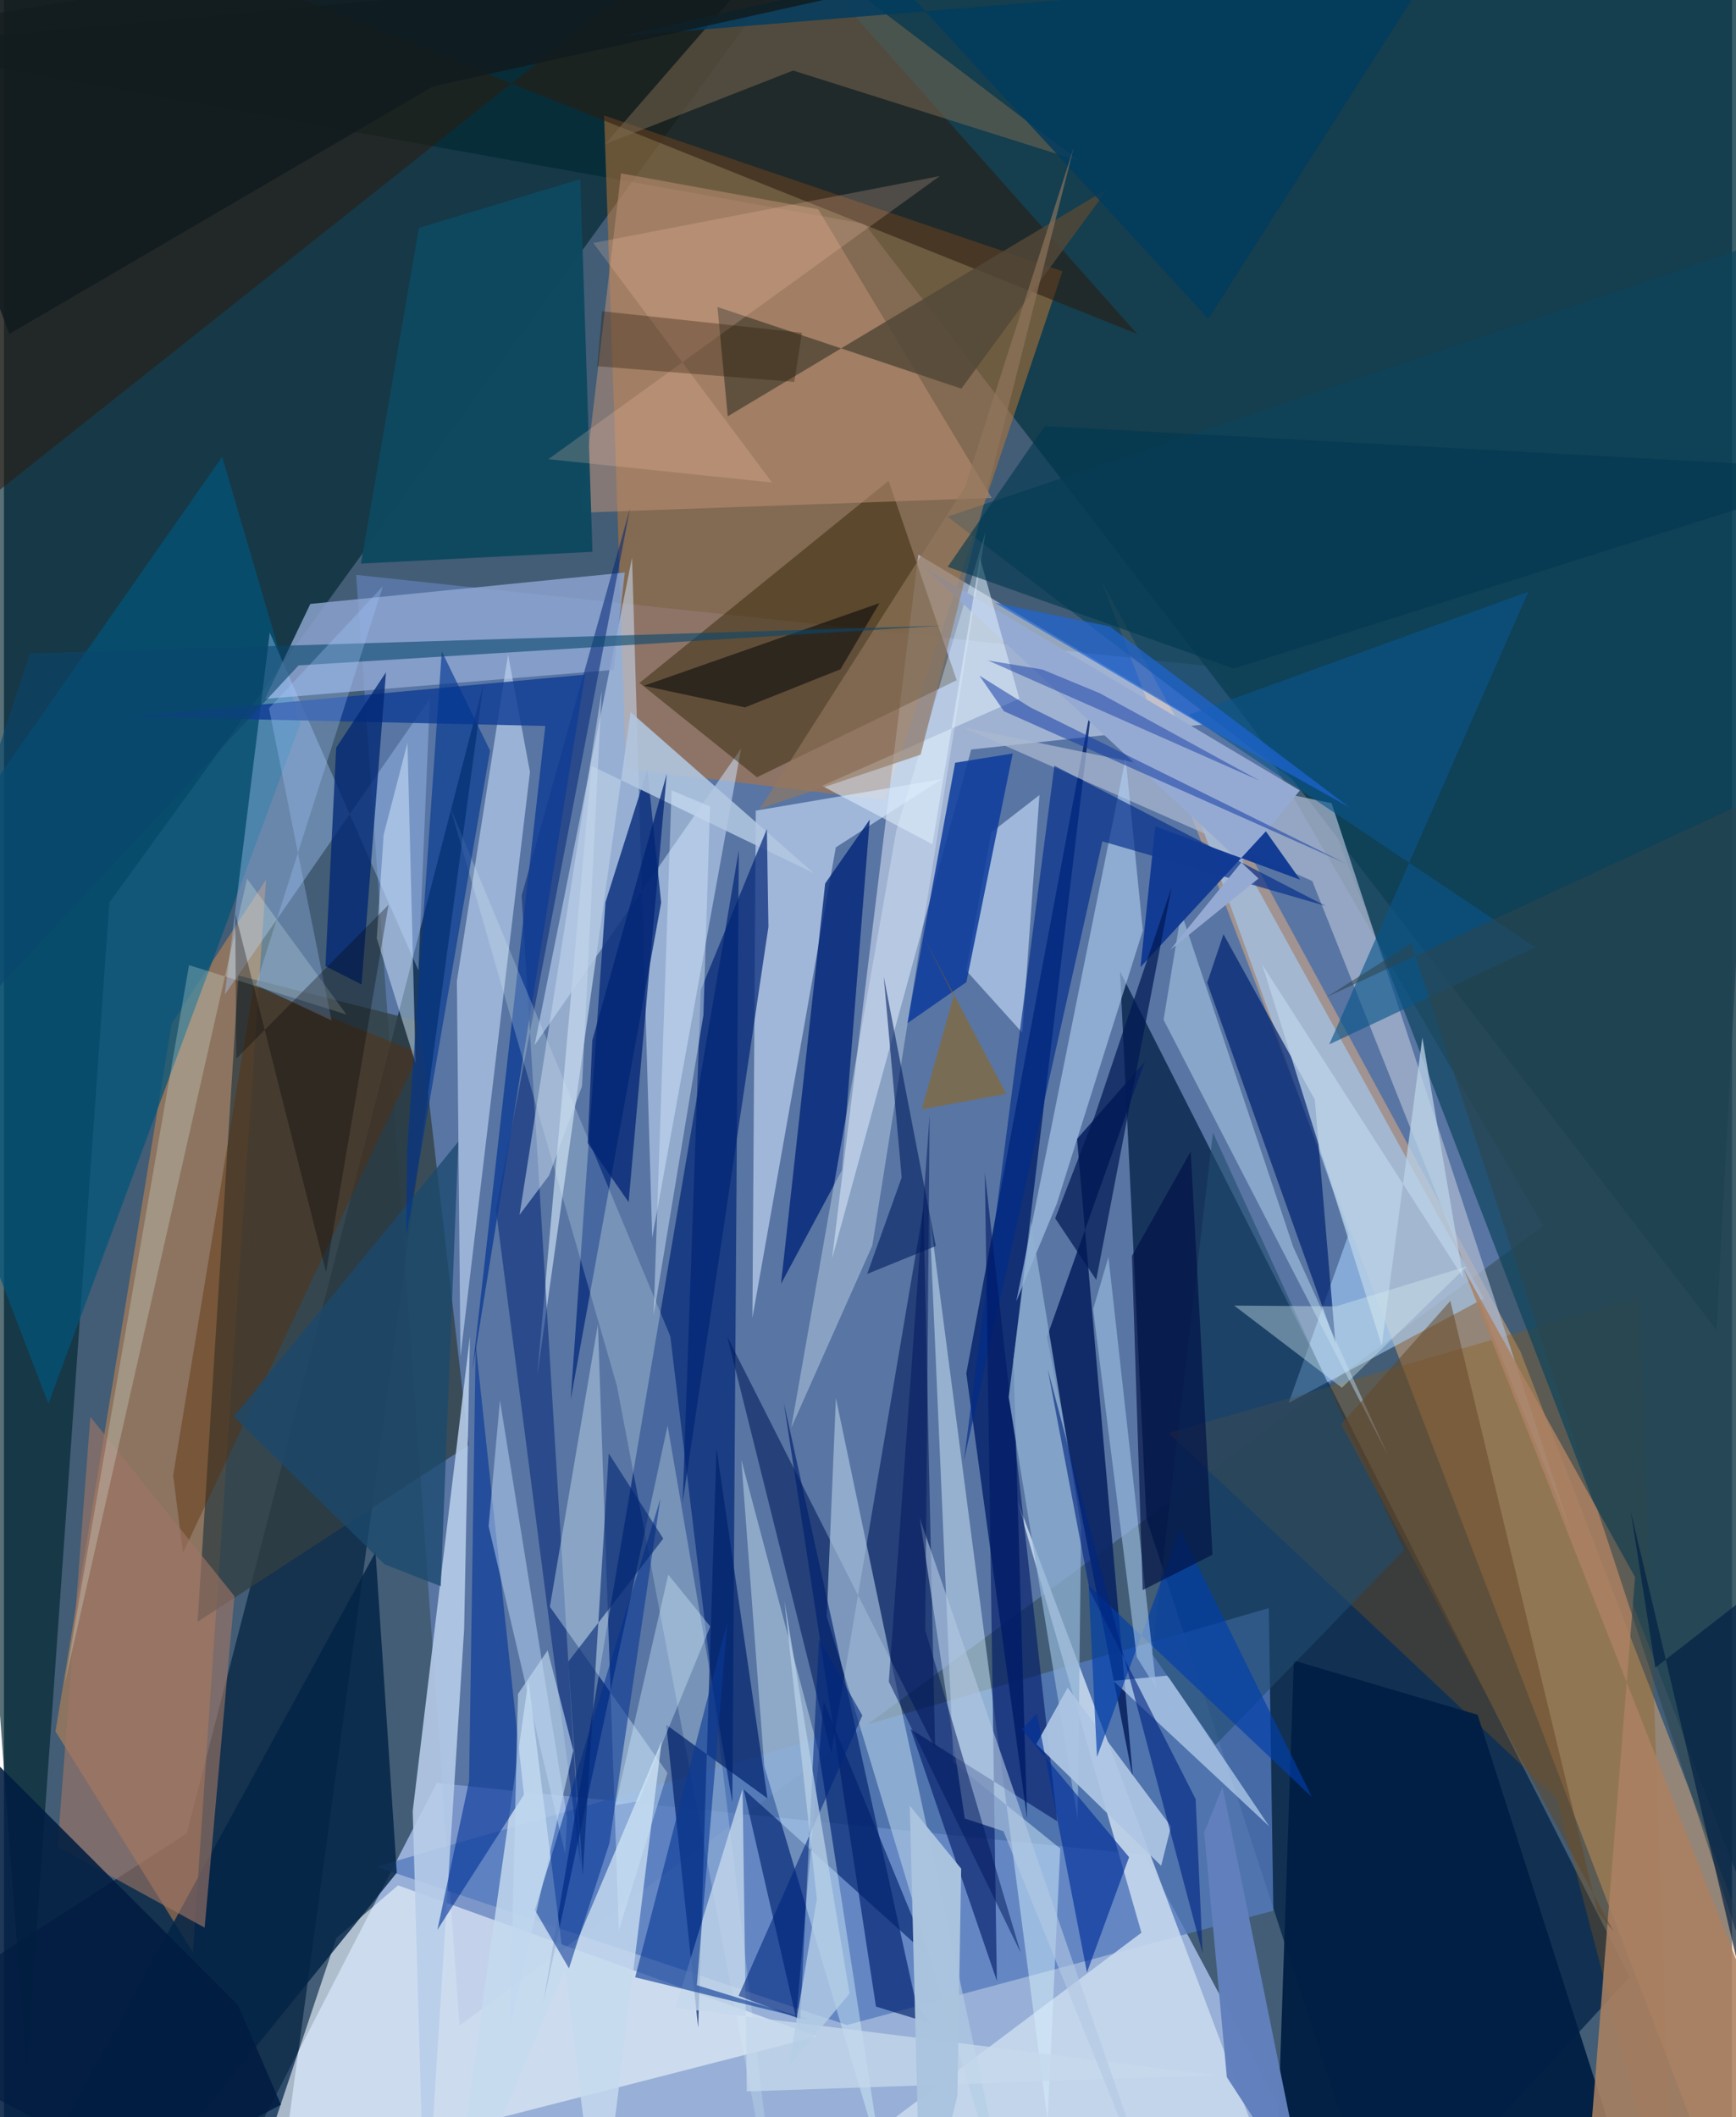 <svg xmlns="http://www.w3.org/2000/svg" width="228" height="278" viewBox="0 0 836 1024"><path fill="#425d75" d="M0 0h836v1024H0z"/><path fill="#9ab3da" fill-opacity=".973" d="M652.787 1086L551.96 897.068l-342.63-34.713-109.263 212.065z"/><path fill="#6a86c1" fill-opacity=".6" d="M220.38 979.71l-50.013-701.666 416.583 44.58 157.67 270.298z"/><path fill="#0a3645" fill-opacity=".8" d="M866.144-62L-62 22.276l478.344 85.972 412.1 534.975z"/><path fill="#00262f" fill-opacity=".655" d="M51.003 436.522L10.89 1002.869-62 16.003 412.563-62z"/><path fill="#07264a" fill-opacity=".8" d="M539.9 469.81l12.778 264.467L667.159 1086l119.302-129.784z"/><path fill="#b77437" fill-opacity=".553" d="M300.971 371.9l125.14 15.094 85.94-255.78-221.718-75.356z"/><path fill="#ffbb7a" fill-opacity=".427" d="M530.753 280.628l202.91 373.162 136.954 355.242-31.24 76.968z"/><path fill="#001f3e" fill-opacity=".686" d="M88.428 886.765L-62 984.039l191.784 101.418 102.133-754.398z"/><path fill="#547bbe" fill-opacity=".773" d="M407.783 979.439l-227.701-76.592 431.802-125.05 2.2 146.356z"/><path fill="#d88b4c" fill-opacity=".498" d="M81.125 495.118l45.66-69.645-35.364 518.825-66.49-106.861z"/><path fill="#e4ebff" fill-opacity=".514" d="M400.623 608.722l67.315-246.226 112.317-12.081-137.903-82.144z"/><path fill="#e9f3fc" fill-opacity=".647" d="M190.644 911.888l202.62 73.041-271.669 69.697L160.77 937.4z"/><path fill="#cfe4ff" fill-opacity=".522" d="M356.611 362.037l-99.904 143.451 47.146-235.807 9.756 329z"/><path fill="#314042" fill-opacity=".773" d="M224.869 698.935L201.197 494.02l-87.779-22.192-19.719 312.543z"/><path fill="#042777" fill-opacity=".718" d="M321.055 689.453l-60.272 279.989 94.706-558.14-3.127 460.454z"/><path fill="#cce1fc" fill-opacity=".612" d="M362.088 637.41l40.336-227.574 51.236-32.999-89.946 15.239z"/><path fill="#a6d2ff" fill-opacity=".573" d="M621.51 678.551l94.45-50.524-156.144-282.806 90.764 251.556z"/><path fill="#2e2202" fill-opacity=".459" d="M460.908 328.998l-96.627 46.927-56.824-45.62 120.53-97.77z"/><path fill="#032168" fill-opacity=".824" d="M526.963 335.813l-38.613 321.89 6.614 221.874-29.41-215.323z"/><path fill="#0a2462" fill-opacity=".906" d="M551.923 513.495l-47.361 133.148 41.656 213.931-27.09-309.705z"/><path fill="#b7cde9" fill-opacity=".882" d="M222.62 787.961L203.762 1086l-6.014-210.038 27.663-229.44z"/><path fill="#c8d9ee" fill-opacity=".882" d="M550.29 934.779l-60.047-208.86L625.603 1086H348.742z"/><path fill="#00557a" fill-opacity=".714" d="M21.487 678.998L143.418 349.96l-37.85-129.064L-62 460.883z"/><path fill="#001b5a" fill-opacity=".569" d="M349.93 646.524l100.523 198.76-5.621-260.922-44.6 263.679z"/><path fill="#0d3280" fill-opacity=".847" d="M317.934 436.547l-6.673-64.252-20.258 64.044-16.83 240.58z"/><path fill="#8f580e" fill-opacity=".325" d="M751.093 869.592L563.434 693.084l227.704-65.494 16.74 458.41z"/><path fill="#2b1c0f" fill-opacity=".561" d="M359.938-50.472l188.185 211.915L-10.401-62l-33.496 332.173z"/><path fill="#0c435b" fill-opacity=".682" d="M849.97 936.758l-211.108-547.75-182.424-139.12L898 100.924z"/><path fill="#8da5d1" fill-opacity=".824" d="M300.355 276.91l-152.139 15.18-21.98 45.926 168.67-14.026z"/><path fill="#abb8d0" fill-opacity=".722" d="M632.914 426.11L758.53 742.246 642.261 388.454l-178.249-36.692z"/><path fill="#00226d" fill-opacity=".639" d="M447.191 945.978l-89.334-80.527 25.397 110.718 13.329-153.247z"/><path fill="#bed4f0" fill-opacity=".647" d="M254.464 373.35l-10.594-56.81-24.757 157.957 1.728 181.684z"/><path fill="#d7f0fe" fill-opacity=".486" d="M459.3 852.27l51.706 41.809-6.139 131.156-57.183-438.55z"/><path fill="#b3cee5" fill-opacity=".612" d="M398.04 781.874L490.055 1086l-62.81-291.506-24.775-118.32z"/><path fill="#002371" fill-opacity=".702" d="M644.135 649.691l-62.05-174.34 7.876-23.492 44.187 80.028z"/><path fill="#bc9174" fill-opacity=".533" d="M298.495 83.842l-19.35 164.123 198.73-7.135-83.987-139.617z"/><path fill="#bed3f4" fill-opacity=".694" d="M492.639 499.483l-27.173-30.102 12.205-66.816 23.271-18.032z"/><path fill="#b1c6e0" fill-opacity=".882" d="M391.795 422.316l-88.618-77.868-45.207 321.054 26.238-295.106z"/><path fill="#c6daef" fill-opacity=".824" d="M214.97 1086l38.748-273.397L288.022 1086l30.155-243.754z"/><path fill="#032678" fill-opacity=".8" d="M397.298 427.265l-21.38 193.69 29.416-54.872 13.51-169.686z"/><path fill="#011f43" fill-opacity=".957" d="M623.997 803.132L614.4 1086h180.801l-82.29-256.638z"/><path fill="#032346" fill-opacity=".827" d="M179.76 750.704L21.017 1041.619 44.086 1086l145.96-180.23z"/><path fill="#a7cbff" fill-opacity=".384" d="M106.846 481.012l21.74-175.068 71.93 163.418 5.531-131.562z"/><path fill="#ab8162" fill-opacity=".863" d="M892.502 1086l-125.407-46.83 21.986-276.385-82.993-149.156z"/><path fill="#b3cff3" fill-opacity=".592" d="M542.624 366.683l-52.896 262.792 19.553-47.166 41.665-132.196z"/><path fill="#e0f9ff" fill-opacity=".4" d="M394.17 847.195L356.7 706.007l11.132 148.283 56.998 191.813z"/><path fill="#0e3d9d" fill-opacity=".871" d="M460.155 368.906l27.857-4.47-22.42 110.584-28.563 19.916z"/><path fill="#022677" fill-opacity=".541" d="M250.447 433.214l52.458-187.521-64.896 339.383 41.02 317.27z"/><path fill="#003197" fill-opacity=".592" d="M228.211 650.05l-3.192 211.383-15.333 71.945 41.84-65.34z"/><path fill="#012c8a" fill-opacity=".651" d="M464.38 706.511l43.806-336.131 131.106 67.762L531.37 406.93z"/><path fill="#001967" fill-opacity=".616" d="M509.532 880.869l-70.894-44.518 41.702 121.748-5.802-390.931z"/><path fill="#0e4960" fill-opacity=".973" d="M200.75 110.254l-28.058 162.331 112.017-5.7-5.887-180.26z"/><path fill="#103d94" fill-opacity=".816" d="M226.64 662.723l54.481-336.426-220.03 20.29 200.806 4.532z"/><path fill="#d9f0f9" fill-opacity=".243" d="M215.922 390.524l106.444 255.8L375.465 1086l-78.951-415.743z"/><path fill="#90b0d3" fill-opacity=".753" d="M519.42 879.91l1.688-141.387-24.257-147.408-10.797 84.578z"/><path fill="#01226c" fill-opacity=".706" d="M369.366 869.805l-24.664-169.417-8.868 280.229-15.419-146.393z"/><path fill="#796950" fill-opacity=".529" d="M290.737 69.748L377.805-30.33 520.247 77.874 381.777 34.12z"/><path fill="#cee5fb" fill-opacity=".592" d="M612.15 883.393l-75.486-70.427 25.923-2.51.979.789z"/><path fill="#d0e8f9" fill-opacity=".416" d="M297.456 933.63l23.516-76.135-56.873-80.366 23.24-136.568z"/><path fill="#bbd9f1" fill-opacity=".49" d="M560.993 493.227l8.522-51.905 54.17 161.672 45.585 100.36z"/><path fill="#09568a" fill-opacity=".624" d="M641.132 505.139l99.682-46.98-167.836-112.376 164.542-59.625z"/><path fill="#c0dbf9" fill-opacity=".482" d="M239.953 677.31l-5.499 60.845 37.09 158.625.859-17.793z"/><path fill="#dff4fe" fill-opacity=".353" d="M431.663 401.919l43.284-145.065-54.875 345.611-39.23 88.109z"/><path fill="#5d2d03" fill-opacity=".412" d="M120.82 476.874l80.006 32.47-114.212 241.64-4.762-37.38z"/><path fill="#022477" fill-opacity=".694" d="M369.084 400.974l.748 47.294-41.507 278.436 8.74-247.802z"/><path fill="#534838" fill-opacity=".827" d="M345.18 148.485l117.982 39.483 70.982-96.844L350.15 201.365z"/><path fill="#95aad3" d="M564.228 459.425l42.695-34.524-162.237-150.848 182.206 108.26z"/><path fill="#00206d" fill-opacity=".659" d="M421.843 970.5l26.595 8.184-7.105-9.202-64.08-291.19z"/><path fill="#113a94" fill-opacity=".973" d="M627.08 425.484l-70.097-25.763-7.161 68.033 60.65-65.67z"/><path fill="#d4ebfe" fill-opacity=".486" d="M195.205 359.278l-11.527 44.48-3.333 50.04 18.79 60.497z"/><path fill="#c5d9eb" fill-opacity=".78" d="M359.363 1011.527l-2.03-146.265-32.453 105.772 262.176 32.72z"/><path fill="#9e7565" fill-opacity=".627" d="M41.789 685.256l69.71 86.742-14.417 160.337-71.172-39.06z"/><path fill="#003091" fill-opacity=".541" d="M317.571 724.861l-60.735 198.956 16.503 28.216 19.54-60.523z"/><path fill="#001c40" fill-opacity=".875" d="M134.01 1017.972l-20.798-48.192-141.936-142.13L4.754 1086z"/><path fill="#012775" fill-opacity=".773" d="M172.976 476.135l-17.439-8.855 5.187-105.64 24.09-36.482z"/><path fill="#0b3995" fill-opacity=".612" d="M389.323 976.81l-83.972-20.462 44.584-171.695-14.746 175.506z"/><path fill="#b3c8e3" fill-opacity=".604" d="M464.817 879.55l-21.8-145.315L564.425 1086 483.54 885.695z"/><path fill="#aec6e4" fill-opacity=".929" d="M499.396 843.574l15.213-27.306 49.981 67.138-4.774 18.985z"/><path fill="#002f99" fill-opacity=".643" d="M499.722 828.81l-7.381 7.497 51.969 61.933-20.39 55.784z"/><path fill="#1a496e" fill-opacity=".769" d="M211.308 767.192l-27.185-10.585-72.993-71.462 108.7-132.97z"/><path fill="#204c70" fill-opacity=".58" d="M677.317 749.658L584.885 547.86l-29.426 252.115 30.652 43.973z"/><path fill="#e7fef0" fill-opacity=".247" d="M29.257 814.927L89.535 466.81l76.163 23.888-48.085-65.683z"/><path fill="#001d61" fill-opacity=".592" d="M434.294 569.5l-16.69 46.658 33.197-13.492-25.2-130.384z"/><path fill="#634726" fill-opacity=".525" d="M699.705 629.213l71.238 295.416 7.685 9.475-131.771-245.208z"/><path fill="#011853" fill-opacity=".71" d="M527.688 539.721l37.227-110.683-36.505 189.978-19.845-29.74z"/><path fill="#003c60" fill-opacity=".827" d="M690.117-14.491l-107.43 168.624L429.574-12.062l-131.68 29.61z"/><path fill="#996400" fill-opacity=".482" d="M459.44 481.827l-15.235-30.05 40.674 77.302-40.89 7.466z"/><path fill="#6180bd" fill-opacity=".98" d="M580.649 886.27l8.85-21.955 40.549 199.501-38.446-59.162z"/><path fill="#022574" fill-opacity=".749" d="M282.411 552.88l19.785 28.552 18.463-207.17-36.04 128.96z"/><path fill="#003591" fill-opacity=".624" d="M235.154 363.055l-23.342-47.996-16.865 242.653-.303 40.06z"/><path fill="#2e454c" fill-opacity=".557" d="M887.94 1086L680.803 456.354l-41.163 25.994L898 362.32z"/><path fill="#030708" fill-opacity=".537" d="M423.57 291.695l-114.039 39.987 48.955 10.463 46.195-18.438z"/><path fill="#cee2f8" fill-opacity=".49" d="M338.37 490.992L314.3 636.26l8.695-253.965 18.604 7.737z"/><path fill="#00277e" fill-opacity=".58" d="M415.26 829.718l-20.98-36.874-9.068 183.709-29.825-11.22z"/><path fill="#003fab" fill-opacity=".663" d="M568.93 739.802l63.836 129.386L524.73 766.853l4.045 82.945z"/><path fill="#bbd2e7" fill-opacity=".761" d="M705.996 618.077L608.69 466.5l57.832 184.262 19.654-148.942z"/><path fill="#9dbfe2" fill-opacity=".624" d="M526.912 633.2l21.107 168.296 9.512 15.283-23.212-208.747z"/><path fill="#e2f0fe" fill-opacity=".541" d="M449.15 408.31l-53.408-28.217 95.474-42.195-19.051-68.01z"/><path fill="#c6d8ed" fill-opacity=".541" d="M263.742 568.491l15.886-43.162 9.578-191.418-39.785 253.672z"/><path fill="#002572" fill-opacity=".596" d="M318.958 744.169l-26.36-41.158-12.61 203.953-6.966-103.277z"/><path fill="#d4e8ed" fill-opacity=".404" d="M647.254 671.204l-52.116-39.751 49.215.391 63.314-19.354z"/><path fill="#001146" fill-opacity=".667" d="M584.66 751.956l-33.763 17.119-5.202-161.668 28.438-50.496z"/><path fill="#1f66d6" fill-opacity=".671" d="M479.438 291.56l55.63 11.433 115.742 87.45-71.92-40.259z"/><path fill="#012581" fill-opacity=".612" d="M579.88 944.863l-74.935-282.626 20.318 106.997 51.25 100.944z"/><path fill="#93785f" fill-opacity=".627" d="M443.486 365l74.098-293.833-52.55 164.147-99.37 155.842z"/><path fill="#ffcbb4" fill-opacity=".208" d="M285.112 117.53L452.73 85.152l-189.363 136.95L371.6 233.39z"/><path fill="#003950" fill-opacity=".624" d="M898 227.394l-394.458-21.327-46.98 68.096 138.314 49.172z"/><path fill="#00165c" fill-opacity=".506" d="M491.862 944.483l-63.79-131.164 19.745-273.973-2.126 249.13z"/><path fill="#09476c" fill-opacity=".6" d="M142.535 321.833L-62 541.323l74.614-225.272 442.003-13.483z"/><path fill="#111b1e" fill-opacity=".843" d="M207.558 41.796l263.063-58.233L-62-11.537l64.596 173.06z"/><path fill="#271804" fill-opacity=".322" d="M287.018 177.119l95.328 7.599 3.68-23.771-96.659-10.406z"/><path fill="#002c9c" fill-opacity=".424" d="M502.395 323.824l-26.392-4.4 131.412 58.13-77.397-42.32z"/><path fill="#aac4de" fill-opacity=".98" d="M438.207 873.343L463.07 903.8l-1.838 109.786-17.63 71.992z"/><path fill="#b6cfe6" fill-opacity=".769" d="M393.241 918.489l-13.552 80.993 29.39-35.28L377.573 774.2z"/><path fill="#bfd8ef" fill-opacity=".643" d="M263.023 798.236l12.406 48.458-30.693 133.954 3.944-161.328z"/><path fill="#0d36a2" fill-opacity=".506" d="M471.9 326.78l11.872 17.222 165.38 73.64-152.7-75.557z"/><path fill="#002144" fill-opacity=".69" d="M786.988 730.98l11.9 75.61L898 729.502l-59.672 218.622z"/><path fill="#d1edff" fill-opacity=".38" d="M295.857 873.031l11.146-1.776 34.684-84.595-20.312-25.056z"/><path fill="#a6caff" fill-opacity=".31" d="M183.307 283.553l-55.085 59.026 30.242 150.988-36.579-17.24z"/><path fill="#060609" fill-opacity=".314" d="M186.04 437.638l-30.216 177.7-43.947-173.594.505 70.289z"/></svg>